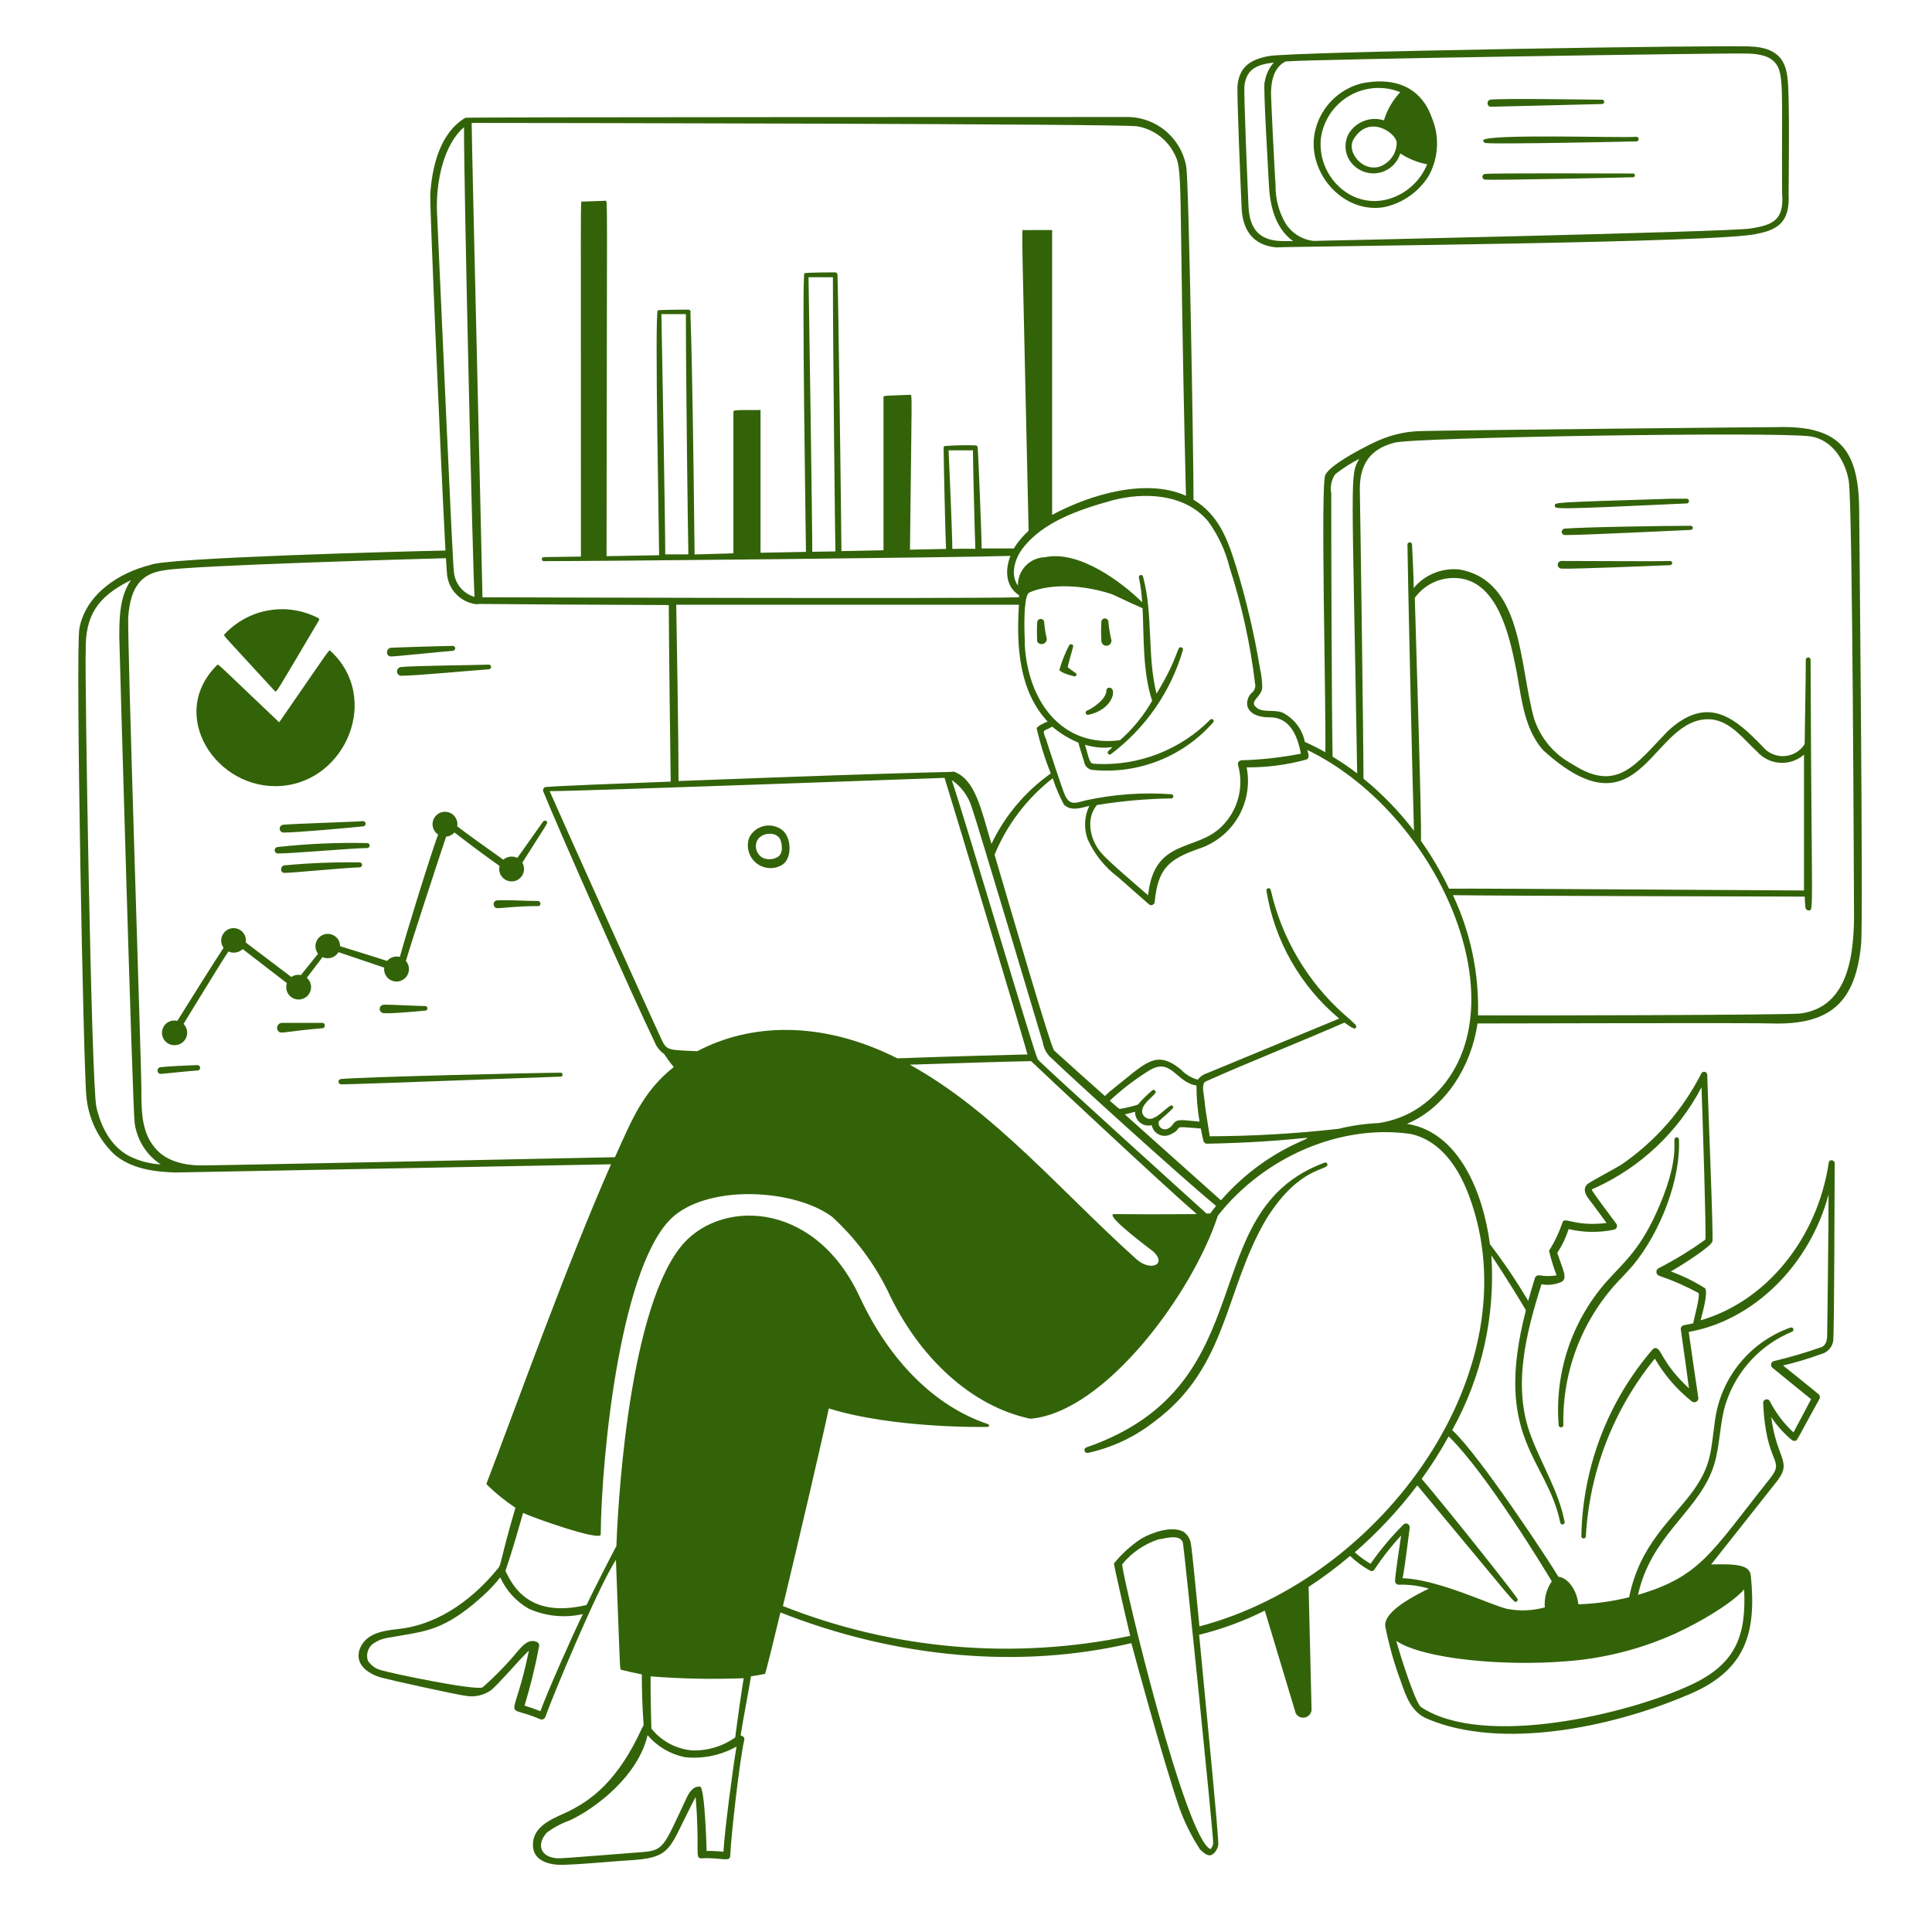 <svg width="113" height="112" viewBox="0 0 113 112" fill="none" xmlns="http://www.w3.org/2000/svg">
<path d="M63.55 84.653C63.507 84.664 63.47 84.693 63.448 84.732C63.426 84.77 63.421 84.816 63.433 84.859C63.444 84.903 63.473 84.939 63.512 84.961C63.55 84.983 63.596 84.989 63.639 84.977C65.052 84.667 66.377 84.042 67.514 83.148C71.836 79.956 71.613 75.427 74.073 71.284C76.041 68.125 77.769 68.488 77.635 68.08C77.629 68.064 77.621 68.049 77.61 68.036C77.599 68.023 77.586 68.013 77.57 68.005C77.555 67.998 77.539 67.994 77.522 67.993C77.505 67.993 77.488 67.996 77.472 68.002C69.734 70.848 74.106 80.996 63.55 84.653ZM94.867 74.711C95.085 74.482 95.303 74.242 95.516 74.001C97.159 72.005 98.311 68.913 98.199 66.637C98.197 66.613 98.187 66.59 98.172 66.57C98.157 66.551 98.136 66.536 98.113 66.527C98.09 66.518 98.065 66.516 98.041 66.521C98.016 66.526 97.994 66.537 97.976 66.553C97.808 66.716 98.278 67.61 97.098 70.428C95.98 73.101 95.001 73.783 93.9 75.03C92.913 76.169 92.163 77.494 91.693 78.926C91.224 80.358 91.044 81.87 91.165 83.372C91.172 83.404 91.189 83.432 91.214 83.453C91.239 83.473 91.27 83.484 91.302 83.484C91.335 83.484 91.366 83.473 91.391 83.453C91.416 83.432 91.433 83.404 91.439 83.372C91.401 81.772 91.685 80.181 92.274 78.694C92.862 77.206 93.744 75.851 94.867 74.711ZM45.775 50.568C46.334 50.182 46.295 49.002 45.775 48.566C45.628 48.447 45.457 48.363 45.273 48.318C45.09 48.273 44.898 48.269 44.713 48.306C44.528 48.344 44.353 48.421 44.201 48.534C44.05 48.647 43.925 48.791 43.835 48.958C43.731 49.218 43.712 49.504 43.782 49.775C43.851 50.047 44.004 50.289 44.219 50.468C44.435 50.647 44.702 50.753 44.981 50.771C45.261 50.789 45.539 50.718 45.775 50.568ZM44.238 49.288C44.405 48.65 45.507 48.561 45.675 49.198C45.786 49.634 45.736 49.942 45.512 50.109C45.378 50.193 45.225 50.242 45.067 50.253C44.909 50.264 44.751 50.236 44.607 50.171C44.455 50.086 44.337 49.953 44.27 49.793C44.203 49.633 44.192 49.455 44.238 49.288ZM64.881 40.224C64.859 40.222 64.838 40.225 64.817 40.233C64.797 40.24 64.778 40.251 64.763 40.266C64.747 40.28 64.734 40.298 64.726 40.318C64.717 40.338 64.713 40.359 64.713 40.38C64.713 40.94 63.768 41.499 63.595 41.555C63.561 41.563 63.533 41.584 63.515 41.613C63.497 41.643 63.492 41.678 63.5 41.711C63.508 41.745 63.529 41.773 63.558 41.791C63.588 41.809 63.623 41.814 63.656 41.806C65.127 41.504 65.35 40.213 64.881 40.224ZM62.918 39.368C62.851 39.329 62.555 39.111 62.449 39.027C62.449 38.955 62.711 38.021 62.762 37.842C62.812 37.663 62.583 37.618 62.521 37.764C62.287 38.217 62.1 38.693 61.962 39.184C62.007 39.346 62.784 39.559 62.84 39.559C62.863 39.562 62.887 39.557 62.907 39.545C62.928 39.534 62.944 39.516 62.953 39.494C62.961 39.472 62.963 39.448 62.957 39.425C62.95 39.403 62.937 39.383 62.918 39.368ZM61.073 36.371C61.065 36.323 61.04 36.279 61.003 36.248C60.965 36.216 60.918 36.199 60.869 36.199C60.82 36.199 60.773 36.216 60.735 36.248C60.698 36.279 60.673 36.323 60.665 36.371C60.644 36.757 60.644 37.143 60.665 37.529C60.7 37.586 60.753 37.63 60.816 37.654C60.879 37.678 60.948 37.68 61.012 37.66C61.076 37.64 61.132 37.599 61.17 37.544C61.209 37.489 61.227 37.423 61.224 37.356C61.147 37.032 61.096 36.703 61.073 36.371ZM64.981 37.35C64.91 37.029 64.859 36.704 64.83 36.377C64.83 36.322 64.809 36.27 64.77 36.231C64.731 36.192 64.678 36.17 64.624 36.17C64.569 36.17 64.516 36.192 64.477 36.231C64.438 36.27 64.417 36.322 64.417 36.377C64.396 36.75 64.396 37.123 64.417 37.495C64.42 37.539 64.432 37.581 64.454 37.619C64.475 37.657 64.504 37.689 64.539 37.715C64.575 37.74 64.615 37.757 64.657 37.765C64.7 37.773 64.744 37.772 64.786 37.761C64.828 37.75 64.867 37.73 64.901 37.703C64.934 37.675 64.961 37.64 64.98 37.601C64.999 37.562 65.008 37.519 65.008 37.476C65.009 37.432 64.999 37.389 64.981 37.35Z" fill="#336309"/>
<path d="M108.739 29.735C108.7 26.251 107.531 24.876 103.925 24.982C102.896 24.982 84.551 25.166 83.237 25.211C82.356 25.212 81.484 25.392 80.676 25.742C80.212 25.927 77.785 27.14 77.517 27.783C77.226 28.242 77.567 41.303 77.517 43.998C77.129 43.777 76.729 43.575 76.32 43.394C76.247 43.027 76.09 42.681 75.862 42.384C75.634 42.087 75.342 41.845 75.007 41.678C74.492 41.476 73.832 41.717 73.452 41.353C73.072 40.99 73.754 40.794 73.827 40.235C73.825 39.847 73.779 39.461 73.693 39.083C73.356 37.056 72.885 35.054 72.284 33.09C71.78 31.474 71.255 30.104 69.807 29.226C69.807 26.509 69.533 10.584 69.382 9.74C69.233 8.907 68.788 8.155 68.13 7.623C67.472 7.091 66.644 6.814 65.798 6.844C65.742 6.844 27.262 6.844 27.218 6.889C25.68 7.806 25.266 9.852 25.166 11.362C25.132 12.116 25.792 27.358 26.055 32.2C23.332 32.256 9.577 32.625 8.789 33.045C7.005 33.481 5.031 34.722 4.645 36.741C4.405 38.038 4.891 62.958 5.054 64.138C5.17 65.412 5.739 66.603 6.658 67.493C7.659 68.371 9.023 68.533 10.226 68.578L35.739 68.097C33.245 73.744 30.371 81.751 28.47 86.733C28.461 86.747 28.456 86.763 28.456 86.78C28.456 86.797 28.461 86.813 28.47 86.828C28.985 87.333 29.546 87.788 30.147 88.186C29.236 91.301 29.337 91.474 29.135 91.726C27.408 93.845 25.322 95.08 23.265 95.282C22.308 95.388 21.363 95.556 21.028 96.484C20.754 97.328 21.481 97.893 22.331 98.128C22.89 98.279 26.703 99.123 27.268 99.19C27.768 99.274 28.282 99.16 28.699 98.871C29.102 98.575 30.427 97.009 30.936 96.54C30.013 101.013 29.37 99.587 31.568 100.543C31.598 100.56 31.632 100.569 31.667 100.571C31.702 100.572 31.736 100.566 31.768 100.553C31.8 100.539 31.829 100.519 31.852 100.493C31.876 100.467 31.893 100.437 31.903 100.403C32.294 99.285 34.945 92.894 36.024 91.234C36.287 97.988 36.242 97.636 36.337 97.664C36.712 97.759 37.12 97.848 37.539 97.932C37.539 98.871 37.567 99.833 37.645 100.884C37.645 100.918 37.601 100.974 37.556 101.063C36.169 104.105 34.615 105.346 32.926 106.095C32.177 106.431 31.143 106.889 31.171 107.924C31.171 108.818 32.088 109.103 32.977 109.07C34.313 109.025 36.041 108.846 36.823 108.807C39.06 108.673 39.116 108.248 40.066 106.33C40.284 105.888 40.542 105.363 40.687 105.106C40.95 108.248 40.603 108.712 41.034 108.69C42.202 108.628 42.711 108.947 42.711 108.528C42.756 107.376 43.27 102.847 43.539 101.734C43.539 101.605 43.449 101.533 43.315 101.505C43.483 100.465 43.874 98.418 43.924 98.044C44.204 98.005 44.483 97.96 44.702 97.91C44.763 97.91 44.702 98.206 45.647 94.309C52.434 96.987 59.675 97.63 66.172 96.104C66.401 96.993 68.062 103.054 68.968 105.71C69.277 106.577 69.688 107.405 70.192 108.175C70.321 108.298 70.539 108.516 70.752 108.516C70.964 108.516 71.199 108.22 71.255 107.918C71.311 107.616 70.433 98.799 70.136 95.617C71.465 95.288 72.753 94.814 73.978 94.203L75.789 100.219C75.842 100.308 75.922 100.379 76.017 100.421C76.113 100.463 76.219 100.474 76.321 100.452C76.423 100.431 76.515 100.378 76.585 100.301C76.656 100.224 76.7 100.127 76.712 100.023L76.539 92.816C77.385 92.264 78.196 91.659 78.965 91.004C79.315 91.342 79.708 91.632 80.134 91.865C80.178 91.89 80.229 91.895 80.277 91.882C80.326 91.868 80.366 91.836 80.391 91.793C80.856 91.09 81.378 90.426 81.951 89.808C81.839 90.529 81.621 92.005 81.593 92.464C81.592 92.493 81.598 92.523 81.609 92.55C81.62 92.578 81.636 92.603 81.657 92.624C81.678 92.644 81.703 92.661 81.73 92.672C81.758 92.683 81.787 92.688 81.817 92.687C82.41 92.669 83.003 92.746 83.573 92.917C81.75 93.794 80.917 94.538 81.028 95.153C81.247 96.251 81.553 97.33 81.945 98.379C82.247 99.252 82.56 100.157 83.5 100.538C87.805 102.36 94.201 101.03 98.524 99.212C102.192 97.775 102.728 95.45 102.404 92.162C102.337 91.535 101.61 91.463 100.084 91.502L103.802 86.8C104.92 85.463 103.947 85.508 103.595 82.886C103.932 83.385 104.336 83.835 104.797 84.222C104.824 84.243 104.856 84.259 104.89 84.268C104.923 84.276 104.958 84.278 104.993 84.272C105.144 84.244 105.026 84.323 106.413 81.829C106.439 81.784 106.449 81.73 106.441 81.678C106.433 81.627 106.407 81.579 106.368 81.544C105.759 81.041 104.288 79.866 104.288 79.866C105.046 79.687 105.793 79.463 106.525 79.195C106.699 79.15 106.857 79.057 106.98 78.925C107.103 78.793 107.185 78.629 107.218 78.452C107.291 78.016 107.296 69.232 107.308 68.035C107.308 67.84 106.994 67.784 106.961 67.996C106.307 72.43 103.304 76.12 99.469 77.222C99.592 76.724 99.905 75.645 99.731 75.349C99.099 74.951 98.426 74.621 97.724 74.365C98.423 73.968 100.039 72.933 100.156 72.615C100.229 72.43 99.871 63.803 99.854 62.858C99.852 62.819 99.837 62.782 99.811 62.752C99.786 62.722 99.752 62.701 99.714 62.691C99.677 62.682 99.637 62.685 99.6 62.7C99.564 62.715 99.534 62.741 99.513 62.774C98.431 64.911 96.829 66.743 94.856 68.102C94.626 68.259 92.977 69.137 92.849 69.254C92.435 69.651 92.949 70.138 93.167 70.445C93.324 70.657 93.861 71.379 93.967 71.53C91.999 71.77 91.479 71.094 91.378 71.53C91.184 72.099 90.924 72.644 90.601 73.151C90.716 73.641 90.864 74.123 91.043 74.594C90.715 74.648 90.38 74.648 90.053 74.594C89.994 74.581 89.933 74.591 89.882 74.621C89.83 74.651 89.791 74.699 89.773 74.756C89.617 75.265 89.494 75.69 89.382 76.087C88.704 74.937 87.957 73.83 87.145 72.771C86.748 69.741 85.317 66.201 82.292 65.732C84.568 64.781 86.061 62.338 86.418 59.861C87.492 59.861 103.002 59.816 103.629 59.861C107.022 59.956 108.538 58.659 108.856 55.197C108.985 53.816 108.739 29.986 108.739 29.735ZM31.528 96.305C31.543 96.246 31.534 96.183 31.504 96.13C31.474 96.078 31.424 96.038 31.366 96.02C30.913 95.852 30.567 96.249 30.315 96.534C29.678 97.309 28.979 98.031 28.224 98.692C27.805 98.894 22.923 97.882 22.314 97.692C21.986 97.617 21.701 97.416 21.52 97.132C21.449 96.926 21.457 96.701 21.542 96.5C21.626 96.299 21.782 96.136 21.979 96.042C22.409 95.779 22.728 95.802 23.935 95.578C25.143 95.354 26.34 95.136 28.442 93.157C28.735 92.876 29.008 92.576 29.258 92.257C29.608 93.033 30.195 93.677 30.936 94.096C31.928 94.537 33.036 94.645 34.095 94.404C33.536 95.522 31.992 99.017 31.607 100.085C31.299 99.962 30.986 99.85 30.679 99.76C31.025 98.625 31.309 97.471 31.528 96.305ZM80.631 65.687C79.845 65.721 79.064 65.833 78.3 66.022C75.796 66.305 73.278 66.451 70.757 66.459C70.388 64.222 70.5 64.636 70.405 64.015C70.366 63.747 70.31 63.378 70.505 63.26C73.184 62.064 75.968 60.979 78.635 59.81C79.194 60.218 79.239 60.168 79.29 60.135C79.314 60.109 79.327 60.075 79.327 60.04C79.327 60.004 79.314 59.97 79.29 59.945C79.071 59.724 78.842 59.515 78.602 59.318C76.455 57.399 74.96 54.858 74.324 52.05C74.317 52.016 74.297 51.987 74.268 51.969C74.239 51.95 74.204 51.944 74.171 51.952C74.137 51.959 74.108 51.98 74.09 52.008C74.072 52.037 74.065 52.072 74.073 52.105C74.546 55.026 76.057 57.678 78.328 59.575L70.617 62.763C70.394 62.828 70.198 62.963 70.058 63.148C69.672 63.044 69.324 62.832 69.052 62.539C67.598 61.37 67.016 62.17 65.138 63.657C64.956 63.794 64.784 63.944 64.624 64.105C63.63 63.221 62.641 62.334 61.654 61.443C61.403 61.074 59.11 53.168 58.171 49.992C58.897 48.231 60.069 46.69 61.571 45.519C61.744 46.049 61.963 46.564 62.225 47.057C62.644 47.459 63.187 47.264 63.712 47.135C63.567 47.435 63.484 47.762 63.467 48.095C63.449 48.428 63.498 48.761 63.611 49.075C64.007 49.963 64.626 50.733 65.406 51.312C67.319 52.989 67.223 52.944 67.335 52.944C67.387 52.942 67.436 52.92 67.473 52.884C67.51 52.848 67.532 52.8 67.537 52.748C67.727 50.797 68.353 50.26 70.12 49.64C71.086 49.324 71.904 48.666 72.419 47.79C72.933 46.914 73.11 45.879 72.915 44.882C74.084 44.89 75.248 44.74 76.376 44.434C76.43 44.422 76.476 44.39 76.505 44.343C76.535 44.297 76.545 44.242 76.533 44.188C76.533 44.093 76.494 43.981 76.466 43.864C84.624 47.828 89.594 60.179 83.013 64.77C82.298 65.249 81.484 65.562 80.631 65.687ZM82.51 66.324C83.947 66.632 85.149 67.84 85.932 69.964C89.667 80.056 80.961 92.285 70.153 95.125C70.086 94.449 69.717 90.523 69.644 90.233C69.591 89.976 69.443 89.749 69.231 89.595C68.543 89.215 67.363 89.635 66.737 90.004C66.14 90.4 65.606 90.884 65.155 91.441C65.155 91.619 65.937 94.991 66.105 95.679C59.309 97.1 52.246 96.493 45.792 93.934C46.787 89.797 48.107 84.133 48.476 82.377C52.323 83.573 57.729 83.462 57.785 83.456C57.803 83.451 57.819 83.441 57.83 83.426C57.842 83.412 57.848 83.394 57.848 83.375C57.848 83.356 57.842 83.338 57.83 83.324C57.819 83.309 57.803 83.299 57.785 83.294C54.682 82.26 52.004 79.593 50.248 75.779C47.548 70.082 41.945 70.149 39.764 72.984C36.611 77.076 36.102 88.986 36.052 90.423C35.856 90.781 34.732 92.978 34.307 93.873C30.953 94.672 29.996 92.754 29.588 91.933C29.521 91.793 29.555 92.162 30.595 88.488C31.154 88.762 35.129 90.166 35.135 89.752C35.18 84.999 36.331 73.694 39.451 71.094C41.688 69.26 46.524 69.578 48.666 71.166C50.027 72.409 51.141 73.898 51.948 75.555C53.743 79.408 56.835 82.265 60.268 82.981C64.668 82.595 69.773 75.584 71.232 71.099C73.927 67.683 78.373 65.726 82.51 66.324ZM91.26 89.064C91.268 89.097 91.288 89.127 91.317 89.145C91.346 89.163 91.381 89.169 91.414 89.162C91.448 89.155 91.477 89.134 91.495 89.105C91.513 89.077 91.519 89.042 91.512 89.008C91.16 87.208 90.165 85.653 89.538 83.976C88.454 81.108 89.242 78.027 90.159 75.114C90.568 75.19 90.991 75.135 91.367 74.957C91.674 74.717 91.428 74.309 91.082 73.28C91.367 72.849 91.591 72.38 91.747 71.888C92.621 72.094 93.53 72.106 94.408 71.921C94.442 71.912 94.474 71.896 94.501 71.873C94.527 71.849 94.548 71.82 94.561 71.787C94.574 71.755 94.579 71.719 94.576 71.684C94.573 71.649 94.561 71.615 94.543 71.586C94.168 71.094 93.178 69.746 93.128 69.645C93.078 69.545 93.128 69.556 93.29 69.483C95.963 68.267 98.154 66.196 99.519 63.596C99.586 65.424 99.804 72.229 99.743 72.503C98.874 73.131 97.958 73.692 97.003 74.18C96.961 74.203 96.927 74.238 96.905 74.28C96.883 74.323 96.875 74.371 96.88 74.418C96.885 74.465 96.905 74.51 96.936 74.546C96.966 74.582 97.007 74.609 97.053 74.622C97.844 74.892 98.611 75.229 99.346 75.628C99.446 75.79 99.094 77.071 99.032 77.401L98.473 77.513C98.418 77.527 98.37 77.562 98.34 77.611C98.309 77.66 98.299 77.719 98.311 77.775C98.457 78.765 98.786 81.203 98.786 81.203C97.182 79.71 97.193 78.882 96.846 78.849C96.812 78.844 96.777 78.849 96.745 78.862C96.713 78.874 96.684 78.895 96.662 78.921C94.033 81.972 92.557 85.848 92.491 89.875C92.497 89.905 92.513 89.932 92.537 89.952C92.561 89.971 92.591 89.982 92.622 89.982C92.653 89.982 92.683 89.971 92.707 89.952C92.731 89.932 92.747 89.905 92.753 89.875C92.964 86.065 94.377 82.42 96.79 79.464C97.346 80.422 98.076 81.268 98.943 81.958C98.98 81.99 99.026 82.011 99.075 82.016C99.124 82.021 99.174 82.01 99.217 81.985C99.259 81.96 99.293 81.923 99.313 81.878C99.334 81.833 99.339 81.782 99.329 81.734C99.329 81.734 98.926 79.011 98.77 77.904C102.577 77.227 105.848 73.99 106.95 69.864C106.95 72.162 106.871 77.859 106.871 77.915C106.871 78.278 106.871 78.625 106.547 78.787C105.63 79.109 104.697 79.384 103.752 79.609C103.713 79.62 103.678 79.64 103.649 79.668C103.621 79.697 103.601 79.732 103.592 79.771C103.582 79.81 103.583 79.851 103.594 79.889C103.606 79.928 103.627 79.962 103.656 79.989C103.919 80.202 105.429 81.438 105.927 81.835C105.927 81.835 105.244 83.137 104.898 83.78C104.331 83.256 103.861 82.635 103.511 81.946C103.488 81.907 103.453 81.877 103.412 81.859C103.37 81.842 103.324 81.839 103.28 81.85C103.236 81.862 103.197 81.887 103.169 81.922C103.141 81.958 103.126 82.002 103.125 82.047C103.282 85.782 104.478 85.296 103.489 86.52C100.078 90.809 99.48 92.195 95.806 93.28C96.544 89.925 99.072 88.567 100.084 86.145C100.643 84.82 100.52 83.35 100.961 82.019C101.269 81.096 101.772 80.249 102.435 79.537C103.099 78.825 103.909 78.264 104.808 77.893C104.841 77.882 104.868 77.858 104.883 77.827C104.898 77.796 104.9 77.76 104.889 77.728C104.878 77.695 104.855 77.668 104.824 77.653C104.793 77.638 104.757 77.636 104.724 77.647C103.553 78.06 102.519 78.791 101.738 79.757C100.957 80.724 100.46 81.888 100.302 83.121C100.061 84.837 100.112 85.681 99.038 87.186C97.853 88.835 95.912 90.294 95.286 93.42C94.314 93.662 93.319 93.801 92.317 93.834C92.2 92.833 91.585 92.246 91.149 92.223C90.746 91.519 86.502 85.061 84.937 83.646C86.668 80.531 87.464 76.982 87.229 73.425C87.9 74.415 89.046 76.271 89.248 76.635C87.296 84.161 90.483 85.29 91.26 89.064ZM82.443 89.31C82.443 89.271 82.431 89.232 82.41 89.199C82.389 89.166 82.358 89.139 82.322 89.123C82.287 89.107 82.247 89.101 82.208 89.106C82.169 89.112 82.132 89.128 82.102 89.154C81.387 89.863 80.738 90.636 80.162 91.463C79.832 91.271 79.523 91.046 79.239 90.792C80.591 89.618 81.816 88.306 82.896 86.878C88.834 94.001 88.549 93.794 88.716 93.66C88.73 93.651 88.741 93.64 88.749 93.626C88.758 93.613 88.764 93.598 88.766 93.582C88.769 93.567 88.768 93.551 88.765 93.535C88.761 93.52 88.754 93.505 88.744 93.493C88.353 92.9 84.366 87.901 83.153 86.498C83.729 85.701 84.256 84.871 84.73 84.01C86.966 86.196 90.439 91.949 90.763 92.492C90.454 92.936 90.31 93.474 90.355 94.013C89.648 94.21 88.906 94.242 88.185 94.108C87.33 93.94 84.132 92.369 82.035 92.307C82.169 91.698 82.382 89.836 82.46 89.31H82.443ZM67.805 90.02H67.9C68.336 89.92 69.018 89.769 69.18 90.21C69.264 90.512 70.953 107.191 70.953 107.706C70.962 107.787 70.953 107.869 70.927 107.946C70.901 108.023 70.858 108.094 70.802 108.153C69.348 107.594 65.77 92.76 65.63 91.502C66.193 90.805 66.95 90.29 67.805 90.02ZM8.269 63.618C8.269 62.338 7.419 36.953 7.503 36.036C7.648 34.308 8.269 33.531 9.638 33.352C11.087 33.073 24.606 32.687 26.082 32.648C26.116 33.207 26.144 33.598 26.155 33.671C26.217 34.111 26.427 34.517 26.75 34.821C27.073 35.126 27.491 35.312 27.933 35.348C27.933 35.292 27.564 35.348 39.116 35.388C39.116 37.132 39.222 45.329 39.228 45.715C35.94 45.838 32.552 45.972 31.903 46.033C31.814 46.033 31.735 46.196 31.769 46.274C32.742 48.678 37.075 58.441 38.288 60.945C38.401 61.23 38.596 61.475 38.847 61.65C39.004 61.885 39.188 62.148 39.407 62.41C37.634 63.825 36.997 65.391 35.968 67.683C31.232 67.784 12.037 68.181 11.607 68.164C10.41 68.114 9.566 67.767 9.04 67.107C8.241 66.156 8.274 64.859 8.269 63.618ZM72.954 41.286C73.072 41.711 73.514 41.941 74.196 41.957C75.37 41.907 75.873 42.919 76.086 44.082C74.943 44.305 73.783 44.434 72.619 44.468C72.585 44.468 72.552 44.476 72.522 44.492C72.492 44.507 72.466 44.529 72.446 44.556C72.426 44.583 72.413 44.615 72.407 44.648C72.401 44.681 72.403 44.715 72.412 44.747C72.591 45.386 72.592 46.06 72.417 46.7C72.242 47.339 71.896 47.918 71.417 48.376C69.913 49.824 67.503 49.025 67.151 52.363C66.647 51.927 64.786 50.344 64.405 49.88C63.751 49.125 63.488 47.873 64.159 47.084C65.596 46.85 67.048 46.721 68.504 46.699C68.537 46.699 68.568 46.686 68.591 46.663C68.614 46.64 68.627 46.608 68.627 46.576C68.627 46.543 68.614 46.512 68.591 46.489C68.568 46.466 68.537 46.453 68.504 46.453C66.829 46.334 65.146 46.455 63.505 46.811C62.879 46.984 62.571 47.107 62.292 46.52C62.152 46.224 61.319 43.685 61.174 43.215C60.916 42.606 61.073 42.79 61.543 42.5C62.003 42.889 62.519 43.205 63.075 43.439C63.075 43.506 63.365 44.395 63.41 44.557C63.429 44.692 63.496 44.815 63.599 44.903C63.702 44.991 63.834 45.039 63.969 45.038C65.273 45.158 66.587 44.967 67.803 44.481C69.019 43.995 70.102 43.228 70.964 42.242C70.981 42.219 70.989 42.19 70.986 42.161C70.983 42.132 70.969 42.105 70.948 42.086C70.926 42.067 70.898 42.056 70.869 42.056C70.84 42.056 70.812 42.066 70.791 42.086C69.925 42.961 68.884 43.645 67.737 44.091C66.59 44.538 65.361 44.739 64.131 44.68C63.74 44.652 63.79 44.736 63.461 43.562C64.97 43.987 65.35 43.411 64.814 43.942C64.796 43.963 64.786 43.989 64.786 44.017C64.786 44.044 64.795 44.07 64.812 44.092C64.83 44.113 64.854 44.127 64.88 44.133C64.907 44.138 64.935 44.134 64.959 44.121C66.993 42.6 68.477 40.459 69.186 38.021C69.191 38.005 69.193 37.989 69.192 37.972C69.19 37.956 69.185 37.94 69.177 37.925C69.17 37.91 69.159 37.897 69.146 37.887C69.133 37.877 69.118 37.869 69.102 37.864C68.811 37.764 69.007 38.34 67.643 40.571C67.084 38.334 67.458 35.969 66.854 33.721C66.846 33.689 66.826 33.662 66.797 33.645C66.769 33.629 66.735 33.624 66.703 33.632C66.672 33.64 66.644 33.66 66.627 33.689C66.611 33.717 66.606 33.751 66.614 33.783C66.712 34.258 66.775 34.74 66.804 35.225C65.613 34.046 63.097 32.161 61.112 32.592C60.684 32.605 60.279 32.786 59.984 33.096C59.689 33.406 59.528 33.819 59.535 34.247C59.054 33.598 59.39 32.609 59.826 32.061C60.978 30.557 63.024 29.824 65.065 29.265C66.871 28.784 69.287 28.851 70.656 30.484C71.251 31.299 71.68 32.222 71.92 33.201C72.634 35.408 73.132 37.68 73.407 39.984C73.429 40.076 73.424 40.173 73.395 40.264C73.365 40.355 73.312 40.435 73.24 40.498C73.128 40.593 73.043 40.716 72.993 40.855C72.943 40.993 72.93 41.142 72.954 41.286ZM38.697 60.811C38.171 59.693 32.977 48.175 32.149 46.274C34 46.274 54.883 45.508 55.247 45.497C55.957 47.778 60.094 61.555 60.094 61.672C60.094 61.672 55.152 61.795 52.485 61.901C47.984 59.632 43.818 59.877 40.788 61.482C39.077 61.41 38.998 61.443 38.697 60.811ZM59.944 37.618C59.865 35.941 59.944 34.772 60.206 34.655C61.168 34.219 62.963 34.096 64.959 34.728C65.211 34.812 66.016 35.231 66.826 35.572C66.916 37.361 66.826 39.257 67.386 40.99C66.891 41.857 66.257 42.635 65.507 43.294C62.124 43.741 60.094 41.035 59.932 37.618H59.944ZM65.076 71.055C64.942 71.312 67.218 73.023 67.464 73.207C68.269 73.968 67.285 74.381 66.469 73.649C61.995 69.629 58.182 65.022 53.212 62.271C56.108 62.175 59.692 62.069 60.307 62.064C60.928 62.662 68.135 69.411 69.997 71.01C64.797 71.049 65.127 70.965 65.065 71.055H65.076ZM70.567 70.976C70.511 70.926 61.062 62.388 60.698 61.963C60.486 61.605 56.566 48.303 55.666 45.625C56.218 46.002 56.628 46.553 56.829 47.191C57.165 48.147 60.972 60.895 60.989 60.957C61.035 61.266 61.173 61.555 61.386 61.784C62.857 63.199 69.097 68.857 71.126 70.534C71.009 70.68 70.891 70.825 70.779 70.976H70.567ZM70.159 65.603C69.186 65.525 68.879 65.413 68.638 65.709C68.56 65.832 68.336 66.106 68.051 66.045C68.001 66.033 67.955 66.012 67.914 65.981C67.874 65.951 67.84 65.912 67.814 65.868C67.789 65.824 67.773 65.775 67.768 65.725C67.762 65.674 67.767 65.624 67.783 65.575C68.056 65.318 68.342 65.094 68.599 64.82C68.613 64.801 68.62 64.778 68.618 64.754C68.617 64.73 68.608 64.707 68.593 64.689C68.578 64.671 68.556 64.659 68.533 64.654C68.51 64.65 68.486 64.653 68.465 64.664C68.18 64.848 67.906 65.144 67.581 65.34C67.555 65.341 67.528 65.347 67.504 65.358C67.48 65.37 67.459 65.387 67.442 65.407C67.374 65.434 67.302 65.446 67.23 65.44C67.158 65.435 67.088 65.413 67.026 65.376C66.964 65.34 66.911 65.289 66.871 65.228C66.832 65.168 66.807 65.099 66.799 65.027C66.799 64.58 67.279 64.283 67.559 63.953C67.671 63.842 67.503 63.674 67.386 63.78C67.086 64.033 66.807 64.31 66.552 64.608C66.23 64.71 65.901 64.79 65.568 64.848C65.417 64.848 65.568 64.943 64.909 64.379C65.597 63.733 66.346 63.157 67.145 62.656C68.504 61.762 68.755 63.31 69.98 63.489C69.979 64.198 70.039 64.905 70.159 65.603ZM71.417 70.21L65.787 65.178C65.991 65.138 66.192 65.085 66.39 65.022C66.386 65.143 66.41 65.264 66.46 65.374C66.51 65.485 66.585 65.582 66.68 65.659C66.774 65.735 66.885 65.789 67.004 65.815C67.122 65.841 67.245 65.84 67.363 65.81C67.386 65.928 67.436 66.04 67.509 66.136C67.583 66.231 67.678 66.308 67.787 66.36C67.896 66.412 68.016 66.437 68.137 66.434C68.257 66.43 68.375 66.399 68.481 66.341C69.253 65.989 68.481 65.855 69.728 65.966C69.891 65.966 70.064 66 70.232 66.006C70.282 66.268 70.332 66.509 70.388 66.738C70.402 66.784 70.43 66.824 70.468 66.852C70.506 66.88 70.553 66.895 70.601 66.895C80.598 66.682 75.689 65.301 71.406 70.21H71.417ZM57.998 49.388C57.366 47.269 57.036 45.558 55.761 45.122C55.761 45.189 56.236 45.049 39.686 45.681C39.686 42.958 39.569 36.372 39.552 35.371H59.597C59.44 37.792 59.597 40.403 61.274 42.203C61.073 42.282 60.715 42.449 60.631 42.589C60.837 43.493 61.114 44.379 61.459 45.239C59.959 46.298 58.758 47.727 57.975 49.388H57.998ZM55.7 32.105C55.7 31.323 55.521 27.112 55.482 26.341H56.907C56.907 27.135 57.014 31.328 57.047 32.1C56.6 32.089 56.147 32.094 55.7 32.105ZM47.508 32.273C47.514 30.752 47.318 17.892 47.29 16.215H48.716C48.716 20.464 48.839 31.093 48.861 32.251L47.508 32.273ZM38.685 18.373H40.117C40.117 22.047 40.234 31.323 40.262 32.424H38.909C38.915 31.049 38.719 19.905 38.685 18.373ZM26.547 33.425C26.468 32.95 25.82 18.06 25.557 12.357C25.495 10.601 25.959 8.443 27.139 7.442C27.139 11.356 27.642 32.955 27.754 34.912C27.425 34.817 27.133 34.624 26.917 34.358C26.701 34.092 26.572 33.767 26.547 33.425ZM77.847 28.779C77.801 28.414 77.888 28.044 78.093 27.739C78.531 27.394 79.001 27.093 79.496 26.838C78.937 27.845 79.083 27.565 79.379 45.234C78.918 44.882 78.438 44.556 77.942 44.255C77.886 41.437 77.858 31.194 77.864 28.779H77.847ZM82.734 34.99C82.994 34.622 83.339 34.321 83.74 34.115C84.141 33.908 84.586 33.802 85.037 33.805C87.313 33.805 88.141 36.511 88.588 38.714C88.979 40.442 89.007 42.477 90.265 43.886C96.114 49.187 96.555 41.789 100.112 42.075C101.23 42.203 101.973 43.227 102.773 43.965C103.115 44.349 103.594 44.582 104.107 44.614C104.62 44.647 105.125 44.476 105.513 44.138V52.083C104.137 52.083 86.67 51.955 84.752 51.977C84.285 51 83.735 50.064 83.108 49.181C83.175 48.505 82.762 35.594 82.751 34.99H82.734ZM84.97 52.357C87.542 52.396 103.863 52.441 105.558 52.441C105.56 52.654 105.573 52.867 105.597 53.078C105.601 53.123 105.621 53.165 105.654 53.196C105.687 53.227 105.73 53.245 105.776 53.246C106.105 53.246 105.954 53.755 105.899 38.591C105.899 38.554 105.884 38.519 105.858 38.492C105.831 38.466 105.796 38.452 105.759 38.452C105.722 38.452 105.686 38.466 105.66 38.492C105.634 38.519 105.619 38.554 105.619 38.591C105.619 39.587 105.558 42.874 105.552 43.523C105.424 43.725 105.249 43.894 105.043 44.016C104.837 44.137 104.605 44.208 104.366 44.223C104.127 44.238 103.888 44.196 103.668 44.1C103.449 44.005 103.255 43.859 103.103 43.674C101.487 41.996 99.888 40.599 97.551 42.757C95.638 44.731 94.587 46.397 91.959 44.691C90.895 44.124 90.093 43.166 89.723 42.019C88.84 38.849 89.085 33.956 85.35 33.307C84.851 33.257 84.347 33.329 83.882 33.518C83.417 33.707 83.005 34.007 82.683 34.392C82.683 33.542 82.622 32.715 82.588 31.854C82.588 31.818 82.574 31.784 82.549 31.759C82.524 31.734 82.49 31.72 82.454 31.72C82.419 31.72 82.385 31.734 82.359 31.759C82.334 31.784 82.32 31.818 82.32 31.854C82.32 32.782 82.611 45.743 82.7 48.589C81.839 47.461 80.848 46.438 79.748 45.541C79.748 43.411 79.558 29.578 79.535 28.723C79.502 27.168 80.123 26.268 81.554 25.893C82.728 25.569 103.841 25.245 105.848 25.519C107.179 25.686 107.939 26.989 108.13 28.119C108.364 29.522 108.431 52.721 108.437 53.028C108.482 55.768 108.157 58.893 105.306 59.279C104.663 59.369 88.756 59.408 86.446 59.385C86.518 56.96 86.016 54.552 84.981 52.357H84.97ZM68.599 8.834C69.27 10.008 68.89 9.684 69.365 28.997C67.05 27.951 63.774 28.913 61.537 30.115V13.548C61.537 13.419 61.828 13.458 59.86 13.458C59.737 13.458 59.748 12.306 60.162 31.043C59.826 31.346 59.534 31.694 59.295 32.077H57.416C57.416 31.351 57.204 26.195 57.181 26.151C57.175 26.122 57.159 26.096 57.135 26.077C57.112 26.059 57.083 26.049 57.053 26.05C56.449 26.03 55.844 26.043 55.241 26.089C55.223 26.101 55.209 26.118 55.2 26.138C55.191 26.158 55.188 26.18 55.191 26.201C55.191 26.76 55.292 31.3 55.331 32.105L53.223 32.15C53.329 22.6 53.368 23.103 53.223 23.092C51.708 23.154 51.674 23.126 51.674 23.238V32.184L49.214 32.234C49.214 30.987 49.024 16.897 48.984 16.081C48.986 16.044 48.974 16.008 48.95 15.98C48.926 15.952 48.892 15.934 48.856 15.93C48.856 15.93 47.106 15.93 47.05 15.986C46.888 16.114 47.139 31.641 47.139 32.279L44.483 32.329V23.981C44.464 23.973 44.442 23.973 44.422 23.981C42.879 23.981 42.896 23.981 42.896 24.104V32.363L40.626 32.43C40.469 17.993 40.34 18.256 40.396 18.256C40.397 18.22 40.383 18.185 40.36 18.158C40.336 18.132 40.303 18.114 40.268 18.11C40.268 18.11 38.529 18.11 38.473 18.155C38.283 18.273 38.551 31.479 38.551 32.474L35.476 32.53C35.493 10.741 35.554 11.742 35.409 11.742L34.039 11.792C33.944 11.792 33.977 10.456 33.977 32.553C31.674 32.597 31.741 32.553 31.707 32.642C31.697 32.66 31.691 32.679 31.69 32.7C31.689 32.721 31.694 32.741 31.704 32.759C31.713 32.777 31.727 32.792 31.745 32.803C31.762 32.814 31.782 32.82 31.802 32.821C35.196 32.821 55.75 32.614 59.099 32.514C58.764 33.369 58.825 34.314 59.602 34.812V34.935C56.371 35.03 28.716 34.935 28.218 34.935C28.218 34.202 27.592 8.622 27.587 7.19C31.461 7.19 65.608 7.241 66.497 7.386C66.932 7.457 67.347 7.623 67.711 7.874C68.074 8.124 68.378 8.452 68.599 8.834ZM7.654 33.939C7.011 34.867 6.977 36.075 6.977 37.244C6.977 37.501 7.76 65.022 7.877 65.692C7.944 66.179 8.114 66.646 8.377 67.062C8.639 67.478 8.987 67.832 9.398 68.102C8.741 68.069 8.098 67.896 7.514 67.594C6.272 66.911 5.803 65.508 5.635 64.731C5.339 63.333 4.947 39.324 5.014 38.083C4.975 36.025 5.674 34.912 7.642 33.939H7.654ZM91.523 97.172C93.761 97.016 95.954 96.463 97.998 95.539C99.452 94.868 101.263 93.806 102.013 92.961C102.13 95.6 101.593 97.306 98.882 98.553C95.292 100.23 86.776 102.288 83.097 99.833C82.767 99.514 81.979 97.093 81.666 95.975C83.27 97.043 87.945 97.457 91.512 97.172H91.523ZM40.955 104.496C40.486 104.457 40.262 104.927 40.105 105.268C38.797 108.063 38.814 108.242 37.483 108.332C37.064 108.36 33.116 108.684 32.826 108.684C31.808 108.757 31.243 108.058 31.965 107.202C32.376 106.892 32.832 106.647 33.318 106.476C34.872 105.754 37.332 103.848 37.875 101.488C38.436 102.147 39.201 102.6 40.05 102.774C41.1 102.887 42.159 102.67 43.08 102.153C42.868 103.361 42.376 107.124 42.314 108.304C41.987 108.27 41.659 108.255 41.33 108.259C41.324 107.94 41.218 104.519 40.944 104.496H40.955ZM43.013 101.617C42.286 102.131 41.415 102.399 40.525 102.383C40.054 102.347 39.596 102.215 39.178 101.995C38.761 101.775 38.393 101.471 38.098 101.102C38.098 100.929 38.037 99.056 38.053 98.049C39.865 98.192 41.684 98.228 43.499 98.156C43.41 98.648 43.125 100.644 43.002 101.617H43.013Z" fill="#336309"/>
<path d="M98.675 29.444C98.706 29.438 98.735 29.42 98.755 29.395C98.775 29.37 98.787 29.339 98.787 29.307C98.787 29.275 98.775 29.243 98.755 29.218C98.735 29.194 98.706 29.176 98.675 29.17H97.735C90.707 29.388 90.936 29.382 90.942 29.578C90.947 29.774 90.729 29.819 98.675 29.444ZM98.909 30.752C97.657 30.752 92.759 30.819 91.501 30.92C91.457 30.928 91.417 30.951 91.388 30.985C91.359 31.019 91.343 31.063 91.343 31.107C91.343 31.152 91.359 31.195 91.388 31.23C91.417 31.264 91.457 31.287 91.501 31.295C92.781 31.295 97.651 31.043 98.915 30.993C98.942 30.986 98.967 30.97 98.984 30.948C99.001 30.926 99.01 30.898 99.009 30.87C99.009 30.842 98.998 30.815 98.98 30.794C98.962 30.772 98.937 30.758 98.909 30.752ZM97.679 32.81C96.807 32.843 94.006 32.81 91.333 32.81C91.274 32.81 91.217 32.834 91.175 32.875C91.133 32.917 91.11 32.974 91.11 33.034C91.11 33.093 91.133 33.15 91.175 33.192C91.217 33.234 91.274 33.257 91.333 33.257C91.892 33.296 97.137 33.078 97.685 33.056C97.718 33.055 97.749 33.041 97.771 33.018C97.794 32.994 97.806 32.963 97.805 32.93C97.805 32.898 97.791 32.867 97.767 32.844C97.744 32.821 97.712 32.809 97.679 32.81ZM79.664 4.87C79.009 5.031 78.41 5.367 77.93 5.841C77.451 6.316 77.109 6.912 76.941 7.565C76.321 9.941 78.473 12.53 80.95 12.116C81.492 12.002 82.004 11.778 82.456 11.459C82.907 11.14 83.289 10.732 83.578 10.26C83.86 9.739 84.02 9.161 84.046 8.569C84.073 7.978 83.964 7.388 83.729 6.844C83.394 5.882 82.398 4.344 79.664 4.87ZM81.017 9.584C79.938 10.327 78.674 8.974 79.172 8.141C80.067 6.654 81.655 7.778 81.694 8.337C81.693 8.585 81.63 8.829 81.511 9.047C81.392 9.265 81.22 9.449 81.012 9.584H81.017ZM80.95 7.04C80.573 6.921 80.167 6.93 79.796 7.067C79.424 7.204 79.109 7.459 78.898 7.794C78.726 8.096 78.661 8.447 78.714 8.79C78.767 9.133 78.934 9.448 79.189 9.684C79.392 9.879 79.641 10.018 79.913 10.089C80.186 10.16 80.472 10.16 80.744 10.088C81.016 10.017 81.265 9.877 81.468 9.682C81.67 9.487 81.819 9.243 81.901 8.974C82.378 9.287 82.912 9.504 83.472 9.612C83.274 10.095 82.97 10.527 82.583 10.877C82.196 11.227 81.736 11.487 81.235 11.636C78.999 12.284 77.008 10.255 77.26 8.063C77.334 7.552 77.522 7.065 77.812 6.638C78.101 6.211 78.484 5.856 78.931 5.598C79.378 5.341 79.877 5.189 80.392 5.152C80.906 5.116 81.422 5.198 81.901 5.39C81.458 5.858 81.13 6.423 80.945 7.04H80.95Z" fill="#336309"/>
<path d="M74.632 14.47C75.996 14.398 100.978 14.208 102.801 13.665C104.204 13.408 104.685 12.759 104.613 11.345C104.613 10.875 104.691 5.491 104.546 4.535C104.417 3.355 103.785 2.796 102.454 2.723C101.336 2.617 75.42 3.019 74.196 3.282C73.201 3.478 72.518 3.841 72.384 4.96C72.323 5.301 72.591 11.613 72.625 12.228C72.703 13.559 73.368 14.347 74.632 14.47ZM76.813 14.09C76.483 14.05 76.167 13.938 75.887 13.761C75.606 13.584 75.369 13.347 75.191 13.067C74.797 12.388 74.594 11.615 74.604 10.83C74.543 9.88 74.364 6.357 74.341 5.507C74.341 5.161 74.341 4.009 75.191 3.595C76.505 3.461 100.984 3.098 102.029 3.131C102.589 3.131 103.343 3.176 103.768 3.606C104.395 4.238 104.193 5.284 104.232 11.294C104.355 12.826 103.774 13.162 102.343 13.369C101.057 13.565 77.036 14.09 76.824 14.09H76.813ZM73.961 4.797C73.888 5.301 74.185 10.109 74.213 10.746C74.28 12.329 74.733 13.453 75.627 14.101H75.068C73.704 14.101 73.083 13.447 73.022 12.055C72.988 11.261 72.731 5.345 72.787 5.01C72.904 3.992 73.592 3.769 74.503 3.657C74.221 3.978 74.036 4.374 73.972 4.797H73.961Z" fill="#336309"/>
<path d="M87.157 6.245C87.363 6.245 93.782 6.083 93.726 6.083C93.755 6.077 93.781 6.061 93.8 6.038C93.818 6.016 93.828 5.987 93.828 5.958C93.828 5.928 93.818 5.899 93.8 5.877C93.781 5.854 93.755 5.838 93.726 5.832C93.251 5.832 87.71 5.737 87.145 5.832C87.102 5.847 87.065 5.876 87.039 5.914C87.014 5.952 87 5.997 87.002 6.043C87.003 6.088 87.019 6.133 87.046 6.169C87.074 6.206 87.113 6.232 87.157 6.245ZM95.695 8.001C94.889 8.079 86.804 7.805 86.748 8.214C86.748 8.292 86.821 8.353 86.877 8.365C87.582 8.448 95.667 8.275 95.722 8.27C95.74 8.268 95.757 8.262 95.773 8.254C95.788 8.246 95.802 8.234 95.813 8.22C95.824 8.207 95.833 8.191 95.838 8.174C95.843 8.157 95.844 8.139 95.843 8.121C95.841 8.104 95.836 8.087 95.827 8.071C95.819 8.056 95.807 8.042 95.793 8.031C95.78 8.019 95.764 8.011 95.747 8.006C95.73 8.001 95.712 7.999 95.695 8.001ZM95.532 10.148C94.151 10.148 87.19 10.115 86.827 10.176C86.791 10.186 86.759 10.207 86.737 10.236C86.714 10.265 86.702 10.301 86.702 10.338C86.702 10.375 86.714 10.411 86.737 10.441C86.759 10.47 86.791 10.491 86.827 10.501C87.213 10.562 94.968 10.383 95.538 10.366C95.562 10.36 95.584 10.346 95.6 10.325C95.615 10.305 95.623 10.28 95.622 10.255C95.622 10.23 95.612 10.205 95.596 10.186C95.58 10.166 95.557 10.153 95.532 10.148ZM16.482 45.966C20.268 45.659 22.275 40.783 19.334 38.077C19.228 37.982 19.429 37.769 16.331 42.248C12.585 38.697 12.786 38.832 12.703 38.893C9.739 41.818 12.675 46.279 16.482 45.966Z" fill="#336309"/>
<path d="M16.068 40.414C16.175 40.532 16.124 40.548 18.657 36.276C18.663 36.267 18.667 36.256 18.669 36.245C18.671 36.234 18.671 36.223 18.668 36.212C18.666 36.201 18.661 36.191 18.654 36.181C18.647 36.172 18.639 36.165 18.629 36.159C17.736 35.689 16.713 35.527 15.718 35.698C14.723 35.868 13.813 36.363 13.127 37.104C13.06 37.188 12.96 37.026 16.068 40.414ZM10.226 61.13C10.369 61.129 10.509 61.086 10.628 61.005C10.746 60.925 10.839 60.812 10.893 60.679C10.948 60.546 10.962 60.4 10.933 60.26C10.905 60.119 10.836 59.99 10.734 59.889C11.014 59.436 12.825 56.456 13.357 55.65C13.494 55.714 13.648 55.735 13.797 55.71C13.947 55.685 14.086 55.615 14.195 55.511L16.779 57.501C16.736 57.626 16.729 57.76 16.757 57.888C16.785 58.017 16.847 58.135 16.937 58.231C17.027 58.327 17.141 58.397 17.268 58.433C17.394 58.469 17.528 58.47 17.655 58.436C17.782 58.402 17.898 58.334 17.989 58.24C18.081 58.145 18.145 58.028 18.175 57.899C18.205 57.771 18.2 57.638 18.159 57.512C18.119 57.387 18.046 57.275 17.947 57.188L18.864 55.98C19.028 56.055 19.214 56.067 19.387 56.014C19.559 55.96 19.705 55.845 19.798 55.69L22.471 56.595C22.456 56.716 22.472 56.838 22.517 56.95C22.561 57.063 22.633 57.162 22.726 57.24C22.819 57.318 22.93 57.371 23.049 57.395C23.168 57.419 23.291 57.412 23.406 57.377C23.522 57.341 23.627 57.277 23.712 57.19C23.797 57.104 23.858 56.997 23.891 56.881C23.924 56.764 23.928 56.641 23.901 56.523C23.875 56.405 23.819 56.295 23.74 56.204C23.963 55.404 25.898 49.494 26.094 48.935C26.281 48.919 26.456 48.831 26.58 48.689C27.111 49.109 28.705 50.3 29.219 50.646C29.19 50.762 29.189 50.883 29.218 50.999C29.247 51.115 29.303 51.222 29.383 51.311C29.463 51.4 29.563 51.468 29.675 51.508C29.788 51.549 29.908 51.562 30.026 51.545C30.145 51.528 30.257 51.482 30.353 51.411C30.45 51.341 30.527 51.248 30.579 51.14C30.631 51.032 30.655 50.914 30.65 50.794C30.645 50.675 30.611 50.559 30.55 50.456C32.037 48.085 32.104 48.124 31.948 48.018C31.918 48 31.883 47.993 31.849 47.999C31.815 48.006 31.784 48.024 31.763 48.052C31.5 48.432 30.259 50.176 30.259 50.176C30.127 50.111 29.978 50.087 29.832 50.106C29.686 50.125 29.549 50.186 29.437 50.283C28.917 49.919 27.268 48.74 26.742 48.331C26.765 48.202 26.752 48.07 26.705 47.947C26.658 47.825 26.579 47.718 26.477 47.636C26.374 47.555 26.251 47.503 26.121 47.486C25.991 47.469 25.859 47.487 25.739 47.539C25.619 47.591 25.515 47.674 25.438 47.78C25.361 47.886 25.314 48.011 25.302 48.141C25.29 48.272 25.314 48.403 25.371 48.521C25.427 48.639 25.515 48.74 25.624 48.812C25.143 50.121 23.745 54.65 23.387 55.969C23.253 55.934 23.112 55.938 22.979 55.98C22.847 56.021 22.729 56.099 22.638 56.204C22.079 56.014 20.402 55.505 19.893 55.343C19.893 55.152 19.817 54.968 19.682 54.833C19.546 54.698 19.363 54.622 19.172 54.622C18.98 54.622 18.797 54.698 18.662 54.833C18.526 54.968 18.45 55.152 18.45 55.343C18.451 55.503 18.505 55.658 18.601 55.785L17.6 57.032C17.505 57.011 17.405 57.01 17.309 57.029C17.213 57.048 17.122 57.087 17.041 57.143L14.374 55.125C14.403 54.952 14.368 54.774 14.276 54.625C14.183 54.476 14.04 54.365 13.871 54.315C13.704 54.264 13.523 54.276 13.363 54.349C13.204 54.422 13.076 54.551 13.004 54.711C12.949 54.826 12.926 54.955 12.939 55.082C12.952 55.209 13 55.331 13.077 55.432C12.552 56.221 10.645 59.268 10.371 59.71C10.271 59.684 10.166 59.681 10.064 59.7C9.962 59.719 9.866 59.759 9.781 59.819C9.696 59.878 9.625 59.955 9.573 60.044C9.521 60.133 9.488 60.233 9.478 60.336C9.467 60.439 9.479 60.543 9.512 60.641C9.545 60.739 9.599 60.828 9.67 60.904C9.741 60.979 9.827 61.038 9.923 61.077C10.019 61.116 10.122 61.134 10.226 61.13ZM19.954 63.109C19.913 63.109 19.873 63.126 19.844 63.155C19.814 63.184 19.798 63.224 19.798 63.266C19.798 63.307 19.814 63.347 19.844 63.377C19.873 63.406 19.913 63.422 19.954 63.422C20.933 63.422 32.417 62.975 32.814 62.969C32.84 62.964 32.864 62.949 32.88 62.928C32.897 62.907 32.906 62.882 32.906 62.855C32.906 62.828 32.897 62.802 32.88 62.781C32.864 62.761 32.84 62.746 32.814 62.74C31.254 62.746 20.955 62.997 19.954 63.109ZM24.869 59.111C24.905 59.111 24.939 59.097 24.964 59.072C24.989 59.047 25.003 59.013 25.003 58.977C25.003 58.942 24.989 58.908 24.964 58.882C24.939 58.857 24.905 58.843 24.869 58.843C24.427 58.843 22.828 58.748 22.454 58.765C22.389 58.765 22.326 58.791 22.28 58.837C22.234 58.883 22.208 58.946 22.208 59.011C22.208 59.076 22.234 59.139 22.28 59.185C22.326 59.231 22.389 59.257 22.454 59.257C22.823 59.302 24.405 59.151 24.869 59.111ZM18.892 59.827H16.482C16.43 59.83 16.38 59.846 16.336 59.875C16.292 59.903 16.257 59.943 16.235 59.99C16.212 60.037 16.202 60.089 16.206 60.141C16.21 60.193 16.228 60.243 16.259 60.286C16.41 60.509 16.527 60.336 18.903 60.135C18.933 60.121 18.957 60.098 18.974 60.07C18.991 60.042 19 60.01 18.998 59.977C18.997 59.945 18.987 59.913 18.968 59.886C18.949 59.86 18.922 59.839 18.892 59.827ZM9.359 62.813C9.476 62.813 11.176 62.628 11.551 62.612C11.592 62.612 11.632 62.595 11.661 62.566C11.691 62.536 11.707 62.497 11.707 62.455C11.707 62.413 11.691 62.374 11.661 62.344C11.632 62.315 11.592 62.298 11.551 62.298C11.333 62.298 9.443 62.377 9.314 62.438C9.28 62.459 9.252 62.489 9.235 62.525C9.217 62.56 9.211 62.6 9.215 62.64C9.22 62.68 9.236 62.717 9.262 62.748C9.287 62.778 9.321 62.801 9.359 62.813Z" fill="#336309"/>
<path d="M29.091 53.117H29.18C31.556 52.905 31.473 53.067 31.573 52.955C31.592 52.933 31.604 52.907 31.608 52.878C31.613 52.85 31.609 52.821 31.599 52.794C31.587 52.768 31.569 52.745 31.546 52.728C31.523 52.711 31.496 52.701 31.467 52.698C30.634 52.698 29.851 52.626 29.102 52.659C28.783 52.665 28.811 53.117 29.091 53.117ZM16.588 48.236C16.528 48.236 16.469 48.26 16.426 48.303C16.383 48.346 16.359 48.405 16.359 48.465C16.359 48.526 16.383 48.585 16.426 48.628C16.469 48.671 16.528 48.695 16.588 48.695C17.388 48.695 20.502 48.41 21.257 48.331C21.293 48.325 21.325 48.305 21.348 48.277C21.372 48.249 21.384 48.214 21.384 48.178C21.384 48.141 21.372 48.106 21.348 48.078C21.325 48.05 21.293 48.031 21.257 48.024C20.48 48.085 17.36 48.169 16.588 48.236ZM16.208 49.545C16.163 49.556 16.124 49.583 16.098 49.621C16.071 49.659 16.06 49.706 16.065 49.752C16.071 49.798 16.093 49.84 16.127 49.871C16.162 49.902 16.207 49.919 16.253 49.919C17.136 49.919 20.603 49.606 21.475 49.601C21.514 49.601 21.551 49.585 21.578 49.558C21.605 49.531 21.621 49.494 21.621 49.455C21.621 49.417 21.605 49.38 21.578 49.352C21.551 49.325 21.514 49.31 21.475 49.31C19.716 49.271 17.957 49.35 16.208 49.545ZM21.028 50.439C19.565 50.418 18.101 50.476 16.644 50.613C16.376 50.646 16.365 51.054 16.644 51.054C17.142 51.054 19.859 50.775 21.034 50.73C21.053 50.73 21.072 50.725 21.089 50.718C21.107 50.71 21.122 50.699 21.136 50.685C21.149 50.672 21.159 50.656 21.166 50.638C21.173 50.62 21.177 50.601 21.176 50.582C21.176 50.563 21.172 50.544 21.164 50.526C21.156 50.509 21.145 50.493 21.132 50.48C21.118 50.467 21.102 50.456 21.084 50.449C21.066 50.442 21.047 50.439 21.028 50.439ZM22.867 38.396C23.142 38.396 25.932 38.105 26.48 38.066C26.518 38.066 26.555 38.05 26.582 38.023C26.61 37.996 26.625 37.959 26.625 37.92C26.625 37.882 26.61 37.845 26.582 37.818C26.555 37.79 26.518 37.775 26.48 37.775C26.206 37.775 23.214 37.864 22.884 37.887C22.554 37.909 22.554 38.396 22.867 38.396ZM23.443 39.525C24.321 39.525 27.743 39.201 28.61 39.145C28.641 39.138 28.67 39.121 28.69 39.096C28.711 39.071 28.722 39.04 28.722 39.008C28.722 38.976 28.711 38.944 28.69 38.919C28.67 38.894 28.641 38.877 28.61 38.871C27.738 38.91 24.293 38.927 23.438 39.016C23.377 39.026 23.322 39.057 23.282 39.104C23.242 39.151 23.221 39.211 23.221 39.273C23.222 39.335 23.245 39.394 23.285 39.44C23.326 39.487 23.382 39.517 23.443 39.525Z" fill="#336309"/>
</svg>
